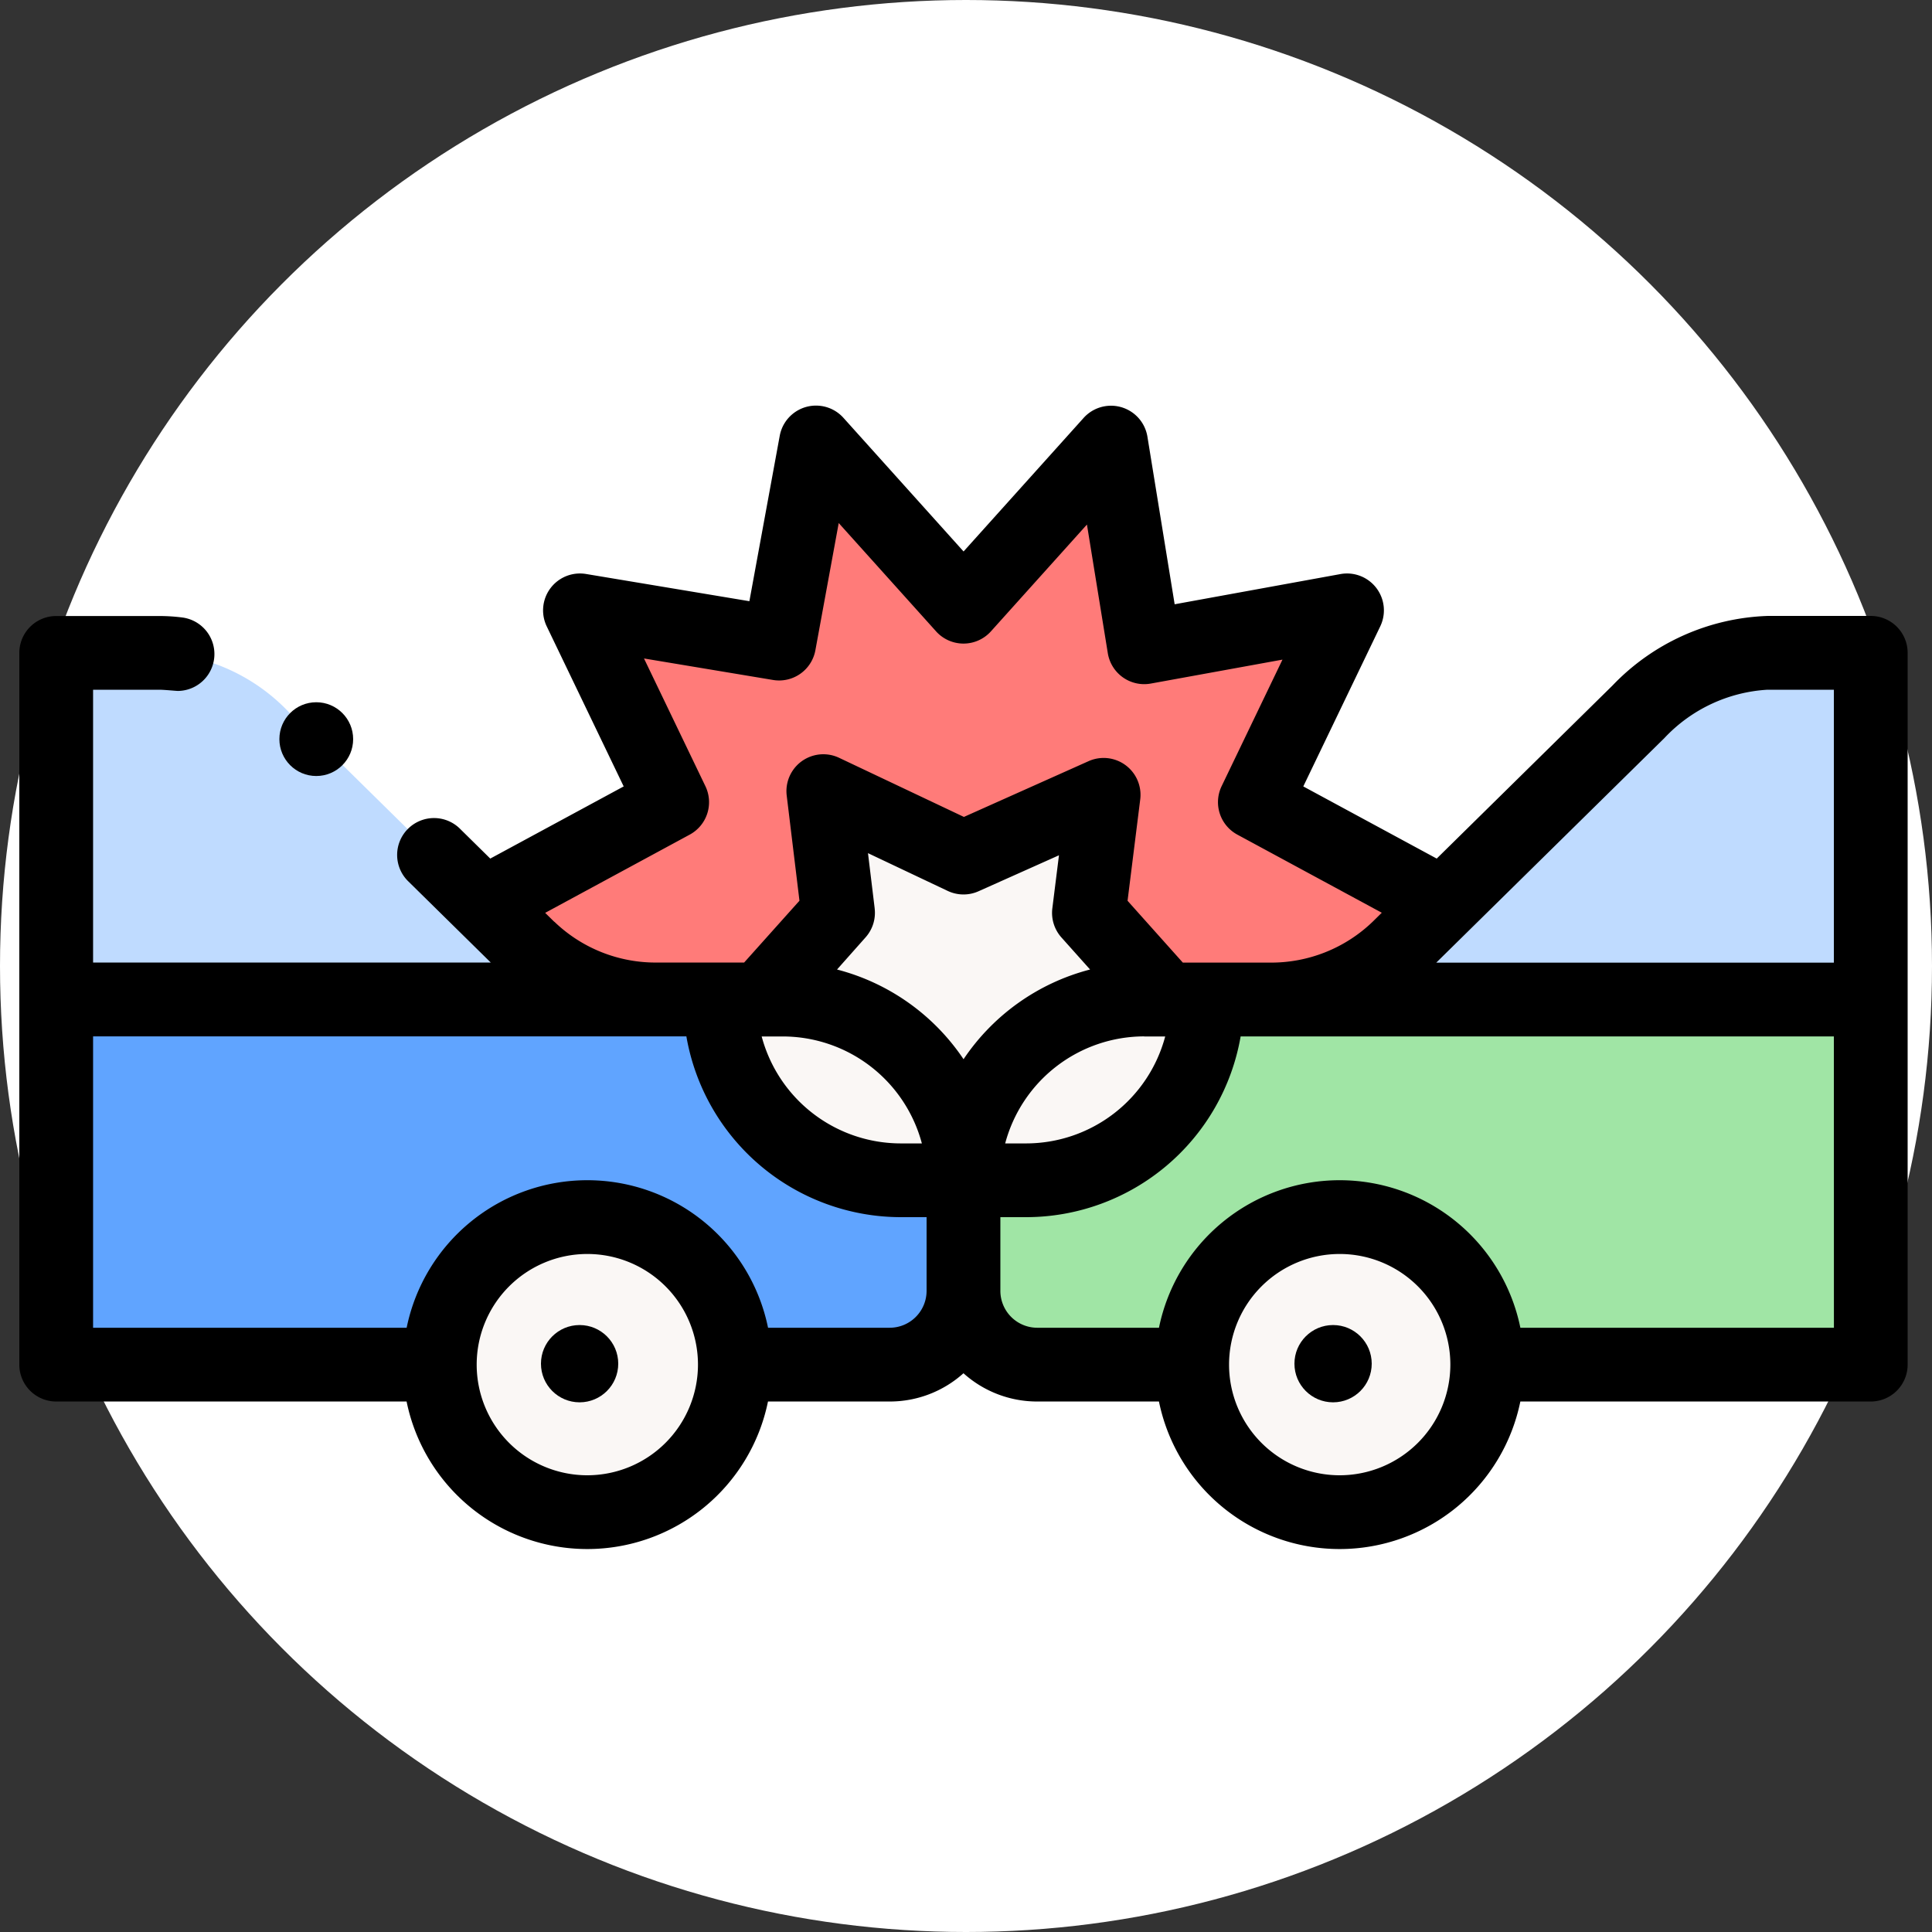 <svg xmlns="http://www.w3.org/2000/svg" width="100" height="100" viewBox="0 0 100 100">
  <rect x="0" y="0" width="100" height="100" fill="#333333" stroke="none"/>
  <g id="Grupo_1063635" data-name="Grupo 1063635" transform="translate(-335 -960)">
    <circle id="Elipse_4724" data-name="Elipse 4724" cx="50" cy="50" r="50" transform="translate(335 960)" fill="#fff"/>
    <g id="accidente_1_" data-name="accidente(1)" transform="translate(336 981)">
      <g id="Grupo_1063628" data-name="Grupo 1063628" transform="translate(1.909 1.909)">
        <path id="Trazado_794758" data-name="Trazado 794758" d="M56.961,271.354v5.727a3.817,3.817,0,0,1-3.818,3.818H10V262H47.607A9.354,9.354,0,0,1,56.961,271.354Z" transform="translate(-10 -233.175)" fill="#60a4ff"/>
        <ellipse id="Elipse_8253" data-name="Elipse 8253" cx="7.5" cy="8" rx="7.5" ry="8" transform="translate(20.091 39.675)" fill="#faf7f5"/>
        <path id="Trazado_794759" data-name="Trazado 794759" d="M370.116,168v17.944H339a9.449,9.449,0,0,0,6.681-2.673l12.408-12.217A9.838,9.838,0,0,1,364.771,168Z" transform="translate(-276.195 -157.119)" fill="#bfdbff"/>
        <path id="Trazado_794760" data-name="Trazado 794760" d="M302.961,262v18.9H259.818A3.817,3.817,0,0,1,256,277.081v-5.727A9.354,9.354,0,0,1,265.354,262Z" transform="translate(-209.039 -233.175)" fill="#a0e5a5"/>
        <path id="Trazado_794761" data-name="Trazado 794761" d="M41.116,185.944H10V168h5.345a9.838,9.838,0,0,1,6.681,3.054l12.408,12.217A9.449,9.449,0,0,0,41.116,185.944Z" transform="translate(-10 -157.119)" fill="#bfdbff"/>
        <path id="Trazado_794762" data-name="Trazado 794762" d="M175.59,134.885l-2.3,2.268a9.449,9.449,0,0,1-6.681,2.673h-6.49a9.354,9.354,0,0,0-9.354,9.354,9.354,9.354,0,0,0-9.354-9.354h-6.49a9.449,9.449,0,0,1-6.681-2.673l-2.3-2.268,9.749-5.273-4.772-9.927,10.308,1.718,1.909-10.4,7.636,8.495L158.4,111l1.718,10.595,10.5-1.909-4.772,9.927Z" transform="translate(-103.799 -111)" fill="#ff7b79"/>
        <g id="Grupo_1063627" data-name="Grupo 1063627" transform="translate(34.361 18.04)">
          <path id="Trazado_794763" data-name="Trazado 794763" d="M222,216.286h-1.145a9.354,9.354,0,0,0-9.354,9.354,9.354,9.354,0,0,0-9.354-9.354H201l4.009-4.486-.764-6.3,7.254,3.436,7.254-3.245-.764,6.109Z" transform="translate(-198.9 -205.5)" fill="#faf7f5"/>
          <ellipse id="Elipse_8254" data-name="Elipse 8254" cx="7.5" cy="8" rx="7.5" ry="8" transform="translate(24.73 21.635)" fill="#faf7f5"/>
          <path id="Trazado_794764" data-name="Trazado 794764" d="M202.6,271.354h-3.245A9.354,9.354,0,0,1,190,262h3.245A9.354,9.354,0,0,1,202.6,271.354Z" transform="translate(-190 -251.214)" fill="#faf7f5"/>
          <path id="Trazado_794765" data-name="Trazado 794765" d="M256,271.354h3.245A9.354,9.354,0,0,0,268.6,262h-3.245A9.354,9.354,0,0,0,256,271.354Z" transform="translate(-243.401 -251.214)" fill="#faf7f5"/>
        </g>
      </g>
      <g id="Grupo_1063629" data-name="Grupo 1063629" transform="translate(0 0)">
        <circle id="Elipse_8255" data-name="Elipse 8255" cx="2" cy="2" r="2" transform="translate(27 47.584)"/>
        <path id="Trazado_794766" data-name="Trazado 794766" d="M95.83,111.881H90.485a11.65,11.65,0,0,0-8.021,3.6l-9.1,8.959-6.906-3.735,3.984-8.286a1.909,1.909,0,0,0-2.062-2.705L59.8,111.277,58.39,102.6a1.909,1.909,0,0,0-3.3-.971l-6.216,6.915-6.216-6.915a1.909,1.909,0,0,0-3.3.932l-1.57,8.557-8.456-1.409a1.909,1.909,0,0,0-2.034,2.71l3.984,8.286-6.906,3.735-1.542-1.519a1.909,1.909,0,1,0-2.678,2.72v0l4.246,4.179H3.818V115.7H7.254c.229,0,.872.063.954.063a1.909,1.909,0,0,0,.242-3.8,9.379,9.379,0,0,0-1.2-.078H1.909A1.91,1.91,0,0,0,0,113.79v36.843a1.909,1.909,0,0,0,1.909,1.909H20.045a9.546,9.546,0,0,0,18.706,0h6.3a5.7,5.7,0,0,0,3.818-1.463,5.7,5.7,0,0,0,3.818,1.463h6.3a9.546,9.546,0,0,0,18.706,0H95.83a1.909,1.909,0,0,0,1.909-1.909V113.79a1.909,1.909,0,0,0-1.909-1.909ZM85.151,118.2a7.953,7.953,0,0,1,5.334-2.5h3.436v14.126H73.341Zm-57.46,9.514-.473-.465L34.7,123.2a1.909,1.909,0,0,0,.812-2.506l-3.179-6.612,6.68,1.113a1.908,1.908,0,0,0,2.191-1.538l1.208-6.584,5.039,5.606a1.909,1.909,0,0,0,2.839,0l4.97-5.529,1.08,6.658a1.909,1.909,0,0,0,2.226,1.573l6.815-1.239-3.15,6.551a1.909,1.909,0,0,0,.812,2.506l7.478,4.044-.472.465a7.572,7.572,0,0,1-5.334,2.116H60.223l-2.861-3.2.656-5.247a1.909,1.909,0,0,0-2.674-1.979l-6.452,2.886-6.46-3.06a1.909,1.909,0,0,0-2.712,1.955l.66,5.442-2.864,3.2H33.021a7.551,7.551,0,0,1-5.33-2.115Zm16.583-.692-.347-2.863,4.125,1.954a1.91,1.91,0,0,0,1.6.017l4.16-1.861-.343,2.745a1.909,1.909,0,0,0,.471,1.509l1.482,1.659a11.3,11.3,0,0,0-6.549,4.643,11.3,11.3,0,0,0-6.549-4.643L43.8,128.52a1.908,1.908,0,0,0,.472-1.5Zm-4.758,6.625a7.458,7.458,0,0,1,7.2,5.536H45.624a7.458,7.458,0,0,1-7.2-5.536Zm18.708,0h1.087a7.457,7.457,0,0,1-7.2,5.536H51.028A7.458,7.458,0,0,1,58.223,133.643ZM29.4,156.36a5.727,5.727,0,1,1,5.727-5.727A5.733,5.733,0,0,1,29.4,156.36Zm15.654-7.636h-6.3a9.546,9.546,0,0,0-18.706,0H3.818V133.643H34.527A11.279,11.279,0,0,0,45.624,143h1.336v3.818A1.911,1.911,0,0,1,45.052,148.724Zm23.289,7.636a5.727,5.727,0,1,1,5.727-5.727A5.733,5.733,0,0,1,68.341,156.36Zm25.58-7.636H77.694a9.546,9.546,0,0,0-18.706,0h-6.3a1.911,1.911,0,0,1-1.909-1.909V143h1.336a11.279,11.279,0,0,0,11.1-9.354H93.921Z" transform="translate(0 -101)"/>
        <circle id="Elipse_8256" data-name="Elipse 8256" cx="2" cy="2" r="2" transform="translate(66 47.584)"/>
        <circle id="Elipse_8257" data-name="Elipse 8257" cx="1.909" cy="1.909" r="1.909" transform="translate(13.461 15.348)"/>
      </g>
    </g>
  </g>
</svg>
